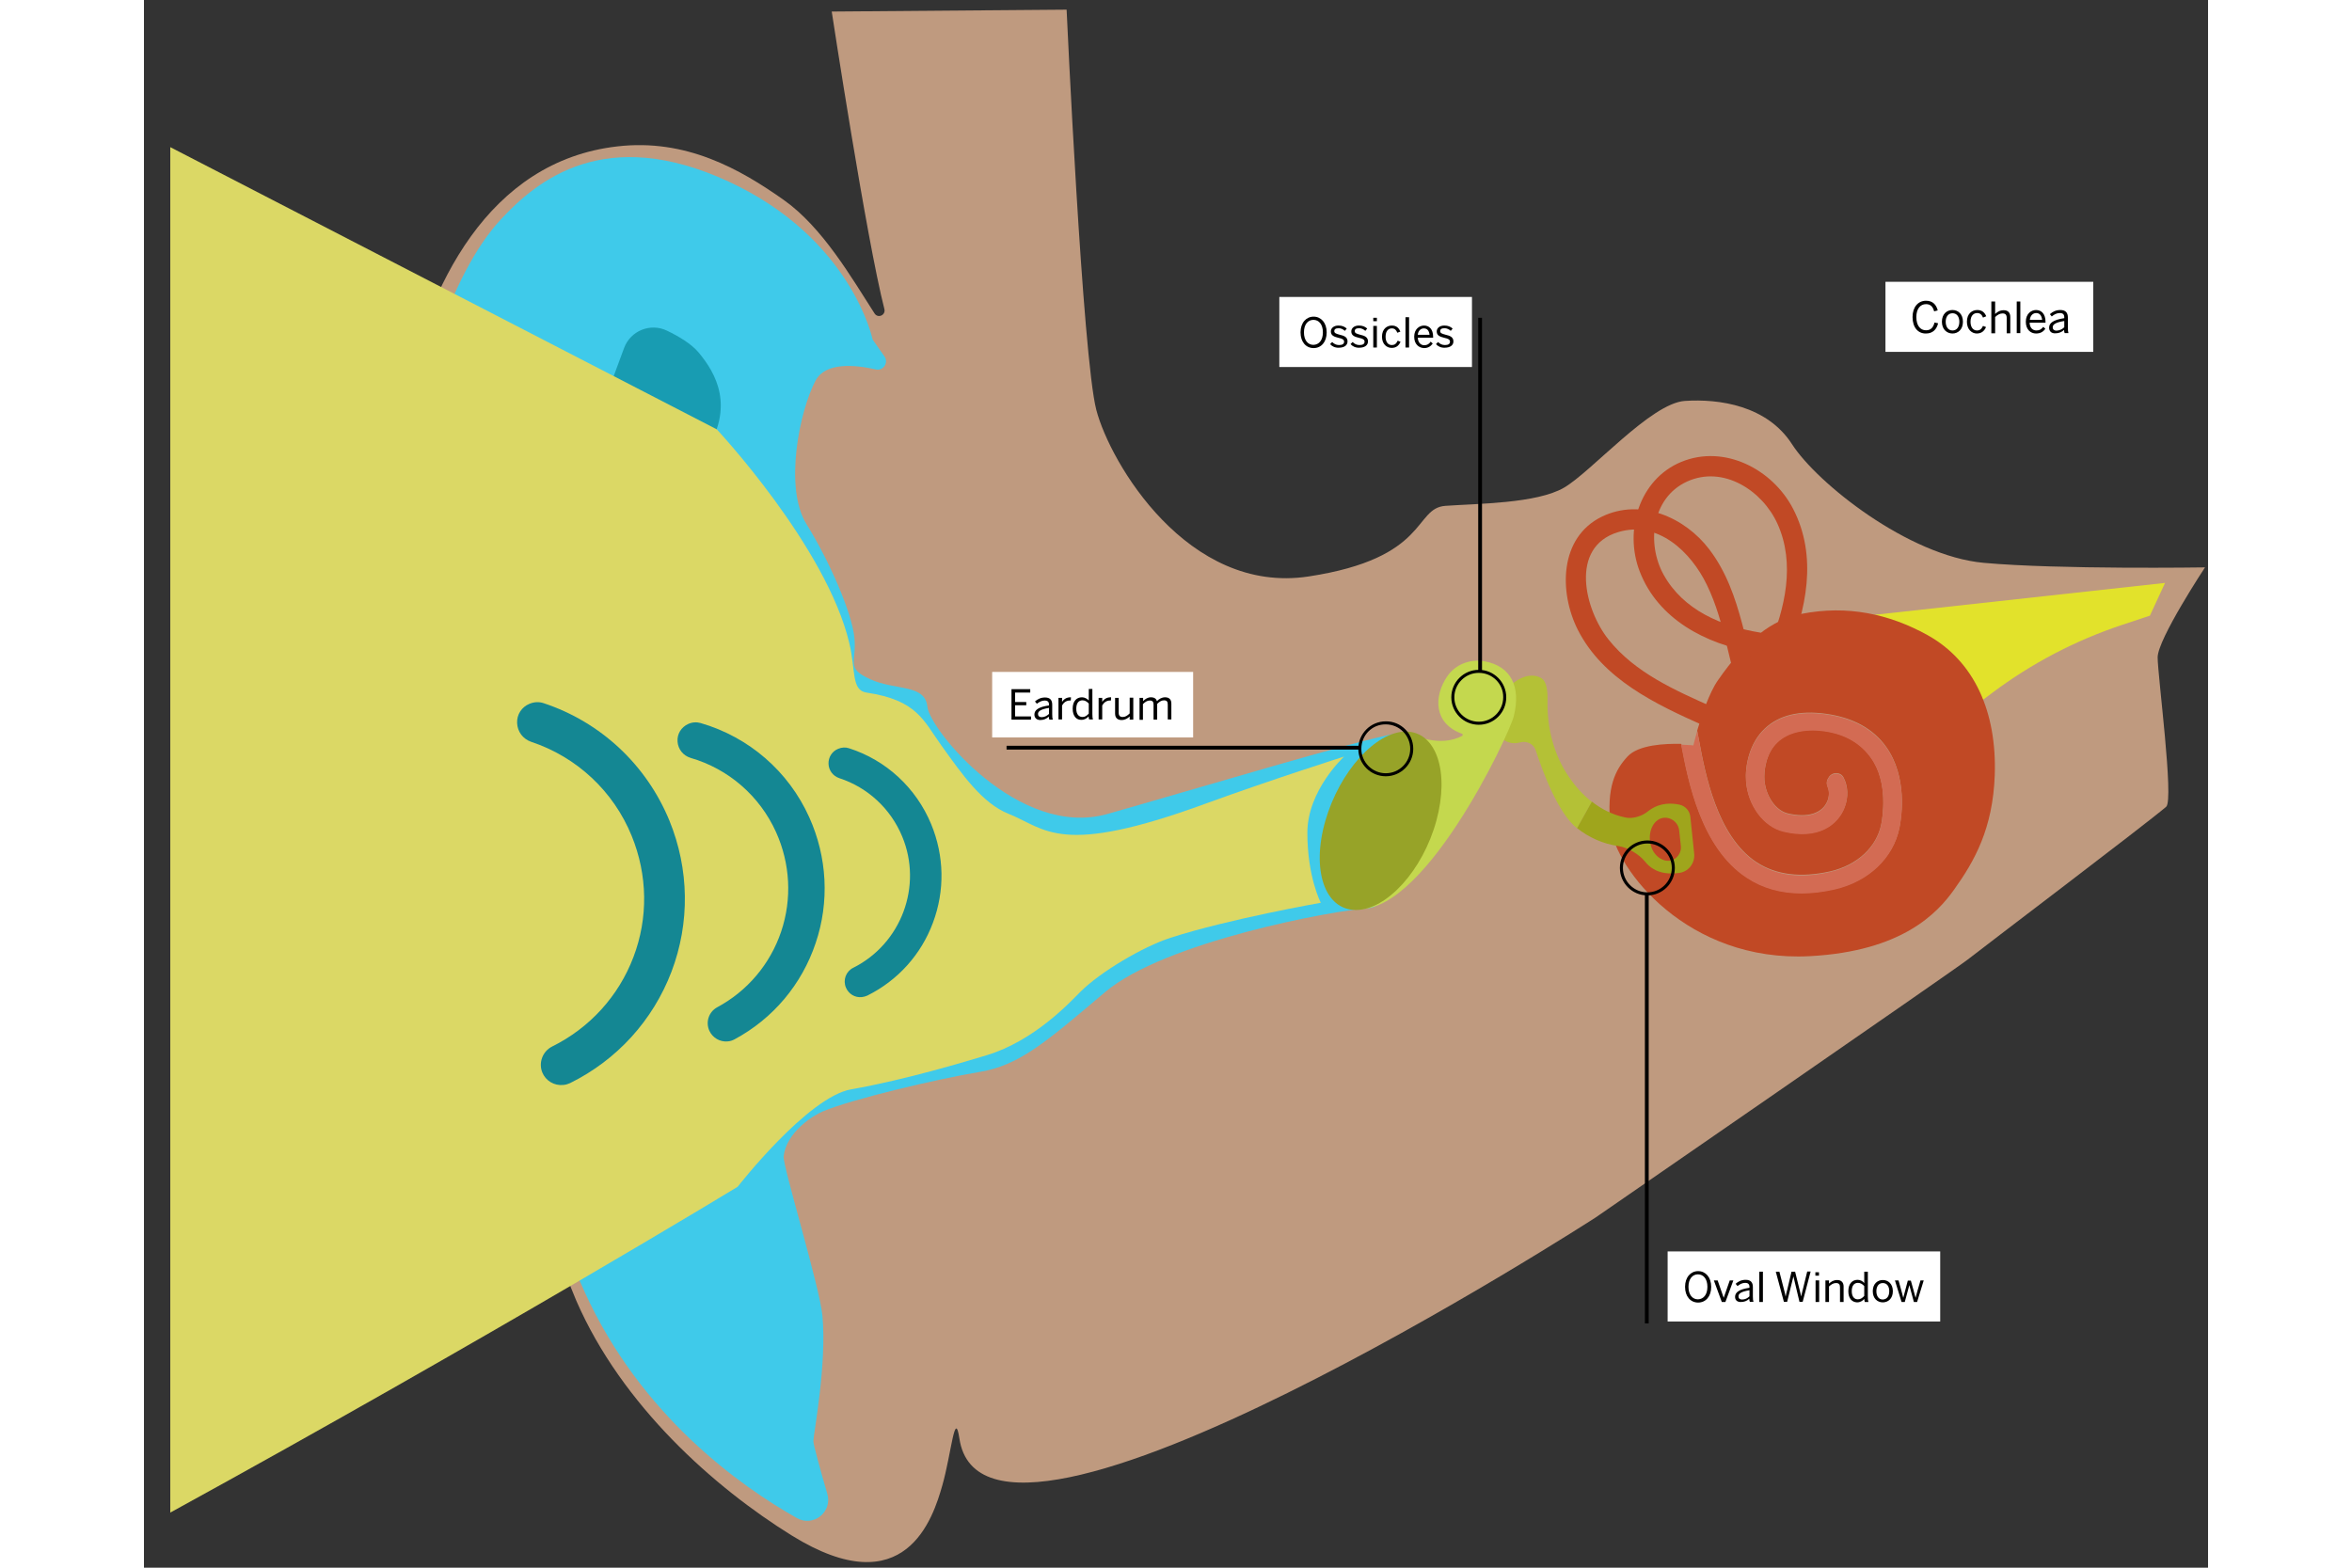 <?xml version="1.0" encoding="utf-8"?>
<!-- Generator: Adobe Illustrator 18.0.0, SVG Export Plug-In . SVG Version: 6.00 Build 0)  -->
<!DOCTYPE svg PUBLIC "-//W3C//DTD SVG 1.1//EN" "http://www.w3.org/Graphics/SVG/1.1/DTD/svg11.dtd">
<svg version="1.1" id="Layer_4" xmlns="http://www.w3.org/2000/svg" xmlns:xlink="http://www.w3.org/1999/xlink" x="0px" y="0px"
	 viewBox="0 0 1089.7 827.8" enable-background="new 0 0 1089.7 827.8" xml:space="preserve" width="600" height="400">
<rect x="0" y="0" width="1089.7" height="827.8" fill="#333333" stroke="none"/>
<g id="Ear">
	<path id="Ear_Outline_x5F_Background" fill="#BF9A7F" d="M363.1,6.1l124-1c0,0,8.4,183.7,15.7,211.4c7.2,27.7,48.2,97.6,112,87.9
		s55.4-36.1,72.3-37.3c16.9-1.2,48.2-1.2,62.6-9.6c14.5-8.4,45.8-44.6,63.8-45.8c18.1-1.2,43.4,2.4,56.6,22.9
		c13.2,20.5,61.4,59,101.2,62.6c39.7,3.6,116.8,2.4,116.8,2.4s-25,37.9-25,47.5c0,9.6,8.7,75.3,4.5,78.9
		c-9.7,8.4-98.8,75.9-104.8,80.7c-6,4.8-196.3,136.1-196.3,136.1s-322.2,208.4-336,116.8c-2.4-16-4.2,7.8-9,24.7
		c-4.8,16.9-19.3,63.8-79.5,26.5c-40.8-25.3-89.7-68.6-113.8-124.1c-24.7-59.5-45-123.9-50.4-162.9c-6.1-43.6-18.2-146-18.2-146
		s-37.3-93.9-22.9-164.4c12.9-62.7,45.2-128.3,113.2-136.1c36.2-4.2,64.7,11.9,87.9,28.3c20.5,14.5,35.8,41.1,47.9,59.9
		c1.8,2.8,6,0.9,5.2-2.3C381.4,126.2,363.1,6.1,363.1,6.1z"/>
	<path id="Nerve_Bundle" fill="#E2E22B" d="M903,325.8l164-18l-8,17.3l-14.8,4.9c-24.6,8.2-47.7,20.3-68.5,35.9l-6,4.5L903,325.8z"
		/>
	<path id="Ear_Blue" fill="#3FCAEA" d="M391,188.3c2.2,3.3-0.7,7.6-4.5,6.8c-11-2.5-26.6-4-31.9,5.8c-8.4,15.7-16.9,56.6-4.8,75.9
		c12,19.3,24.1,47,25.3,60.2c1.2,13.2-4.8,15.7,8.4,21.7c13.2,6,28.9,2.4,30.1,14.5c1.2,12,48.2,69.9,95.1,56.6s131.5-38.8,152-42.4
		c20.5-3.6,5.5,90.9-13.8,92.1c-19.3,1.2-108.1,17.8-139.4,44.3c-31.3,26.5-45.3,38.7-66.2,42.2c-22.8,3.8-67.3,14.3-83,20.9
		c-5,2.1-19,10.8-20.6,23.6c-0.6,4.9,19.1,69.1,20.5,84.3c2.4,25.9-4.8,62.6-4.8,66.2c0,1.8,3.7,15.2,7.4,27.9
		c2.7,9.5-7.4,17.6-16.1,12.7c-30.1-17-82.3-54.1-111.9-119.1c-40.6-89-50.5-177.8-55.9-213c-4.8-31.9-10.2-83.1-10.2-87.9
		c0-4.8-21.7-67.4-24.1-120.4c-2.4-53,19.8-117.2,45.5-145c19.7-21.4,55.6-50.4,120.6-20.3s76,83.4,76,83.4L391,188.3z"/>
	<g id="Cohchlea">
		<path class="hoverable hoverable-SVG" data-label="step4" data-trackable="1" data-contentCode="cochlea" data-eventLabel="svgImageHoverArea" fill="#C14925" d="M941.5,335.3c-20.5-11.3-42.4-15.8-66.2-11.2c-15.8,3.1-29.4,13.6-44.4,35.2c-4.6,6.6-8.6,18.7-10.9,26.5
			c0.3,1.4,0.6,3,0.9,4.7c3.3,17.8,9.5,51,30.5,64.8c10.3,6.7,23.3,8.3,38.9,4.8c14.2-3.3,24.5-12.8,26.9-25c0.7-3.6,3.8-22-5.4-35
			c-5.2-7.4-13.2-12.6-24.7-14.2c-10.8-1.5-19.5,0.9-24.7,5.9c-6.2,5.9-7.2,15.3-6.9,20c0.7,8.6,6,16.2,12.3,17.7
			c10.5,2.5,18.4,0,21-6.7c1.1-2.7,0.9-5.5,0.1-7.3c-0.6-1.3-0.7-2.8,0-4.1l0.4-0.7c1.7-3.2,6.4-3.3,8-0.1
			c2.3,4.4,2.7,10.2,0.5,15.7c-3.5,9-13.8,17.1-32.3,12.6c-10.4-2.5-18.7-13.6-19.7-26.4c-0.6-7.9,1.6-20,9.9-27.8
			c7.5-7.1,18.3-9.7,32.2-7.8c14.3,2,25,7.8,31.9,17.5c11.2,15.8,8.2,36.5,7,42.5c-3.2,15.9-16.3,28.4-34.2,32.5
			c-6.1,1.4-12,2.1-17.5,2.1c-10.9,0-20.6-2.7-28.9-8.2c-24.2-15.9-31-51.1-34.6-70.5c-8.4-0.2-22.6,0.4-28.4,6.7
			c-6.3,6.8-11.3,16.1-8.9,37.2c2.6,22.1,40.5,71.6,105.1,68.2c49-2.6,67.5-22.9,76.2-35.1c10.8-15.1,20.5-32.2,21.5-60.6
			C978.2,376,966.4,349.1,941.5,335.3z"/>
		<path fill="#D36B53" d="M846.2,463.6c8.3,5.5,18,8.2,28.9,8.2c5.5,0,11.3-0.7,17.5-2.1c17.9-4.1,31-16.6,34.2-32.5
			c1.2-6,4.2-26.7-7-42.5c-6.9-9.6-17.6-15.5-31.9-17.5c-13.9-1.9-24.7,0.7-32.2,7.8c-8.3,7.9-10.5,19.9-9.9,27.8
			c1,12.8,9.3,23.9,19.7,26.4c18.5,4.5,28.8-3.6,32.3-12.6c2.1-5.5,1.8-11.3-0.5-15.7c-1.7-3.2-6.3-3.1-8,0.1l-0.4,0.7
			c-0.7,1.3-0.6,2.8,0,4.1c0.8,1.8,0.9,4.6-0.1,7.3c-2.6,6.7-10.4,9.2-21,6.7c-6.3-1.5-11.6-9.2-12.3-17.7c-0.4-4.7,0.6-14.1,6.9-20
			c5.2-5,13.9-7.4,24.7-5.9c11.5,1.6,19.5,6.8,24.7,14.2c9.2,12.9,6.1,31.4,5.4,35c-2.4,12.1-12.7,21.7-26.9,25
			c-15.5,3.6-28.6,2-38.9-4.8c-21.1-13.8-27.2-47-30.5-64.8c-0.3-1.7-0.6-3.2-0.9-4.7c-1.3,4.4-2,7.5-2,7.5s-2.6-0.3-6.5-0.4
			C815.2,412.5,821.9,447.7,846.2,463.6z"/>
		<path fill="#C14925" d="M853.1,334c-20.2-3.3-40.4-11.8-50.8-30.5c-9.1-16.4-6.4-40.6,12.3-49.2c19.2-8.8,39.9,4.8,47.8,22.3
			c9.5,21,4,44.8-4.6,65c-2.7,6.3,6.6,11.9,9.4,5.5c10.5-24.9,16.5-53.3,3.4-78.5c-10.8-20.8-36.2-34.1-59-24.7
			c-22.3,9.2-30.2,36.3-22,57.7c9.7,25.4,35.1,38.6,60.6,42.8C857.1,345.6,860,335.1,853.1,334L853.1,334z"/>
		<path fill="#C14925" d="M828.5,373.5c-20-8.9-41.3-18.2-55.3-35.8c-12.6-15.7-20.8-48.8,5-56.7c21-6.4,38.5,10.4,46.9,27.8
			c10,20.5,11.7,44,19.9,65.2c2.5,6.4,13,3.6,10.5-2.9c-10.4-26.7-11.2-57.5-29.1-81c-12.9-17-36.2-27.2-56.7-17.3
			c-22.6,11-22.7,40-12.7,59.8c13.2,26,40.8,39.1,66.1,50.4C829.4,385.7,834.9,376.4,828.5,373.5L828.5,373.5z"/>
	</g>
	<path fill="#B4C136" d="M752.4,410.4c-8.2-11.9-11.8-26.4-11.4-40.8c0.1-4.9-0.5-9.9-3.4-11.6c-6.3-3.6-15.7,0.9-20.9,10.1
		c-5.2,9.2-4.3,19.5,2,23.1c2.4,1.3,5.1,1.6,7.9,0.8c3.5-0.9,7.1,0.8,8.2,4.3c3.7,11.4,11.8,33.2,21.8,41.1l7.8-14
		C759.6,419.7,755.6,415.1,752.4,410.4z"/>
	<path id="Ossicles" class="hoverable hoverable-SVG" data-label="step3" data-trackable="1" data-contentCode="ossicles" data-eventLabel="svgImageHoverArea" fill="#C4D84E" d="M707.8,349.2c-7.6-1.4-15.5,1.6-19.8,8c-7.1,10.5-7.3,24.9,8,30.3c0.1,0,0.2,0.3,0.2,0.9
		c-12,6.8-27.2-0.8-27.2-0.8s-42.5,89.3-31.3,91.9c36.1,8.4,83.3-91.9,85.5-101.4C727,362.7,721.8,351.8,707.8,349.2z"/>
	<path id="Ear_Drum" class="hoverable hoverable-SVG" data-label="step2" data-trackable="1" data-contentCode="eardrum" data-eventLabel="svgImageHoverArea" fill="#97A328" d="M682.3,433.4c-7.1,26-26.1,47.1-42.5,47.1c-16.4,0-23.6-21.1-16.1-47.1
		c7.5-26,26.5-47.1,42.5-47.1C682.2,386.3,689.4,407.4,682.3,433.4z"/>
	<path id="Inner_Ear_Detail" fill="#189CB2" d="M253.5,183.7c3.4-9.1,13.9-13.3,22.6-9.1c6.3,3,12.9,7,16.7,11.5
		c9,10.8,19.6,28.6,3,53.6c-14.4,21.7-48.8,87.9-9.3,90c23.5,1.3,70.8,0.9,76.2,4.2c4.4,2.7,5.2,9.4,7.5,19.6
		c1.9,8.1-5,15.6-13.3,14.5c-13.6-2-32.5-3.3-46,1.4c-23.5,8.1-46.1,26.6-56.5,39.7c-5.6,7.1-24.5,54.2-8,89.4
		c20.2,43,38.5,53.3,66.5,61.4c28,8.1,46.4,19,36.4,23.2c-3.2,1.4-7.9,6.2-11.4,10.8c-11.2,14.5-27.8,17.5-44.8,10.6
		c-2.9-1.2-5.7-2.5-8.5-4c-19.9-10.8-60.2-45.2-75.6-93.9c-15.4-48.8-17.5-125.6-6.6-171.6C211,299.2,240.8,217.9,253.5,183.7z"/>
	<path id="Oval_Window" fill="#9FA51C" d="M818.4,450.6l-2-19.2c-0.3-3.2-2.6-5.8-5.7-6.5c-4.1-0.9-10.1-1.1-15.6,2.7
		c-0.4,0.3-0.7,0.5-1.1,0.8c-2.9,2.5-8,4.1-11.7,3.3c-7-1.4-12.9-4.5-17.9-8.4l-7.8,14c6.2,4.9,13.6,8.3,22,9.5
		c4.8,0.7,10.9,4.4,13.9,8.2c1.2,1.5,2.7,2.9,4.5,3.9c3.9,2.4,8.8,2.6,13,2.1C815.3,460.6,819,455.8,818.4,450.6z M802.5,454.2
		c-0.7-0.2-1.3-0.5-2-0.9c-5.8-3.5-6.9-12.2-3.9-17.4c0.7-1.2,1.5-2.1,2.5-2.8c0,0,0.1,0,0.1-0.1c4.5-3.1,10.8,0.1,11.3,5.6l0.9,8.3
		C811.8,451.8,807.1,455.8,802.5,454.2z"/>
</g>
<rect id="Highlight_Area" x="919.4" y="148.8" fill="white" width="109.7" height="37"/>
<rect id="Highlight_Area_1_" x="599.4" y="156.8" fill="white" width="101.7" height="37"/>
<rect id="Highlight_Area_2_" x="804.4" y="660.8" fill="white" width="143.9" height="37"/>
<rect id="Highlight_Area_3_" x="447.8" y="354.8" fill="white" width="106.1" height="34.6"/>
<g id="Oval_Window_1_">
	<path d="M813.6,679.5c0-5.1,3-8.3,6.9-8.3s6.9,3.2,6.9,8.3s-2.9,8.3-6.9,8.3S813.6,684.6,813.6,679.5z M825.4,679.5
		c0-4.2-2.1-6.6-5-6.6c-2.9,0-5,2.4-5,6.6c0,4.2,2.1,6.6,5,6.6C823.4,686,825.4,683.6,825.4,679.5z"/>
	<path d="M833,687.5l-4.2-11.4h2l3.2,9.2h0l3.2-9.2h1.9l-4.2,11.4H833z"/>
	<path d="M840,684.8c0-2.3,2-4,7.6-4.8v-0.5c0-1.4-0.8-2.1-2.2-2.1c-1.7,0-3,0.8-4.1,1.7l-1-1.2c1.3-1.2,3-2.1,5.3-2.1
		c2.7,0,3.8,1.4,3.8,3.8v5c0,1.4,0.1,2.2,0.3,2.8h-1.9c-0.2-0.5-0.3-0.9-0.3-1.6c-1.3,1.2-2.7,1.7-4.4,1.7
		C841.3,687.6,840,686.6,840,684.8z M847.6,684.5v-3.2c-4.3,0.7-5.8,1.7-5.8,3.2c0,1.1,0.7,1.7,1.9,1.7
		C845.3,686.2,846.6,685.5,847.6,684.5z"/>
	<path d="M852.8,687.5v-16h1.9v16H852.8z"/>
	<path d="M865.8,687.5l-4.3-16h1.9l2.4,9.3c0.4,1.4,0.7,2.8,0.9,3.9h0c0.2-1.1,0.5-2.5,0.9-3.9l2.2-9.3h1.9l2.3,9.3
		c0.3,1.4,0.7,2.6,0.9,3.8h0c0.3-1.3,0.5-2.4,0.9-3.8l2.3-9.4h1.8l-4.2,16h-1.7l-3.2-13.4h0l-3.3,13.4H865.8z"/>
	<path d="M882.4,673.6v-1.8h1.9v1.8H882.4z M882.5,687.5v-11.4h1.9v11.4H882.5z"/>
	<path d="M887.7,687.5v-11.4h1.9v1.7c1-1,2.4-1.9,4.3-1.9c2.2,0,3.4,1.3,3.4,3.4v8.2h-1.9v-7.8c0-1.5-0.6-2.2-2.1-2.2
		c-1.4,0-2.5,0.7-3.7,1.8v8.2H887.7z"/>
	<path d="M899.8,681.8c0-4,2.1-6,4.9-6c1.4,0,2.7,0.7,3.5,1.7v-6h1.9v13.2c0,1.4,0.1,2.2,0.3,2.8h-1.9c-0.1-0.4-0.3-1-0.3-1.6
		c-0.9,1-2.1,1.8-3.8,1.8C901.8,687.6,899.8,685.7,899.8,681.8z M908.2,684.3v-5.2c-1-1.1-2.1-1.7-3.3-1.7c-2,0-3.3,1.4-3.3,4.4
		c0,2.9,1.4,4.3,3.2,4.3C906.2,686.1,907.2,685.4,908.2,684.3z"/>
	<path d="M912.7,681.8c0-3.9,2.5-5.9,5.3-5.9c2.8,0,5.3,2,5.3,5.9c0,3.9-2.5,5.9-5.3,5.9S912.7,685.7,912.7,681.8z M921.4,681.8
		c0-2.4-1.1-4.3-3.4-4.3c-2.2,0-3.4,1.8-3.4,4.3c0,2.4,1.1,4.4,3.4,4.4C920.2,686.1,921.4,684.4,921.4,681.8z"/>
	<path d="M927.9,687.5l-3.5-11.4h1.9l1.5,5.4c0.4,1.4,0.6,2.3,1,3.8h0c0.4-1.6,0.6-2.4,1-3.8l1.4-5.3h1.6l1.5,5.4
		c0.4,1.4,0.6,2.2,1,3.7h0c0.4-1.5,0.6-2.3,1-3.7l1.6-5.5h1.7l-3.5,11.4h-1.7l-2.4-8.9h0l-2.4,8.9H927.9z"/>
</g>
<g id="Ossicles_1_">
	<path d="M610.6,175.5c0-5.1,3-8.3,6.9-8.3s6.9,3.2,6.9,8.3s-2.9,8.3-6.9,8.3S610.6,180.6,610.6,175.5z M622.4,175.5
		c0-4.2-2.1-6.6-5-6.6c-2.9,0-5,2.4-5,6.6c0,4.2,2.1,6.6,5,6.6C620.4,182,622.4,179.6,622.4,175.5z"/>
	<path d="M626.2,181.7l1.1-1.1c0.9,0.9,2,1.6,3.6,1.6c1.8,0,2.7-0.6,2.7-1.8c0-1.1-1-1.6-2.9-2c-2.4-0.6-4.1-1.2-4.1-3.4
		c0-1.7,1.5-3.1,4-3.1c2,0,3.3,0.6,4.4,1.6l-1,1.2c-0.9-0.8-2-1.4-3.3-1.4c-1.7,0-2.3,0.7-2.3,1.5c0,1.1,0.9,1.4,2.7,1.9
		c2.6,0.6,4.3,1.3,4.3,3.6c0,2.2-2,3.3-4.6,3.3C628.8,183.7,627.1,182.8,626.2,181.7z"/>
	<path d="M637,181.7l1.1-1.1c0.9,0.9,2,1.6,3.6,1.6c1.8,0,2.7-0.6,2.7-1.8c0-1.1-1-1.6-2.9-2c-2.4-0.6-4.1-1.2-4.1-3.4
		c0-1.7,1.5-3.1,4-3.1c2,0,3.3,0.6,4.4,1.6l-1,1.2c-0.9-0.8-2-1.4-3.3-1.4c-1.7,0-2.3,0.7-2.3,1.5c0,1.1,0.9,1.4,2.7,1.9
		c2.6,0.6,4.3,1.3,4.3,3.6c0,2.2-2,3.3-4.6,3.3C639.6,183.7,637.9,182.8,637,181.7z"/>
	<path d="M649,169.6v-1.8h1.9v1.8H649z M649,183.5v-11.4h1.9v11.4H649z"/>
	<path d="M653.6,177.8c0-4.2,2.7-5.9,5.2-5.9c2.6,0,3.8,1.5,4.5,3.2l-1.6,0.6c-0.6-1.5-1.4-2.3-2.9-2.3c-1.6,0-3.3,1.1-3.3,4.4
		c0,2.8,1.3,4.4,3.3,4.4c1.4,0,2.3-0.6,3.1-2.3l1.5,0.6c-0.9,1.9-2.2,3.2-4.7,3.2C656.1,183.7,653.6,181.7,653.6,177.8z"/>
	<path d="M666,183.5v-16h1.9v16H666z"/>
	<path d="M670.6,177.8c0-4.1,2.8-5.9,5.2-5.9c2.7,0,4.8,1.9,4.8,6v0.4h-8.1c0.1,2.6,1.6,4,3.4,4c1.6,0,2.6-0.7,3.4-1.9l1.1,1
		c-1.1,1.5-2.5,2.4-4.6,2.4C673,183.7,670.6,181.7,670.6,177.8z M678.7,176.8c-0.2-2-1.1-3.4-3-3.4c-1.5,0-3,1.1-3.2,3.4H678.7z"/>
	<path d="M682.1,181.7l1.1-1.1c0.9,0.9,2,1.6,3.6,1.6c1.8,0,2.7-0.6,2.7-1.8c0-1.1-1-1.6-2.9-2c-2.4-0.6-4.1-1.2-4.1-3.4
		c0-1.7,1.5-3.1,4-3.1c2,0,3.3,0.6,4.4,1.6l-1,1.2c-0.9-0.8-2-1.4-3.3-1.4c-1.7,0-2.3,0.7-2.3,1.5c0,1.1,0.9,1.4,2.7,1.9
		c2.6,0.6,4.3,1.3,4.3,3.6c0,2.2-2,3.3-4.6,3.3C684.7,183.7,683,182.8,682.1,181.7z"/>
</g>
<g id="Cochlea">
	<path d="M933.7,167.4c0-5.2,2.9-8.6,7.1-8.6c3.6,0,5.4,2.1,6.2,5.1l-1.9,0.5c-0.7-2.5-1.9-3.8-4.3-3.8c-3.1,0-5.1,2.6-5.1,6.8
		c0,4.4,2,7,5.1,7c2.4,0,3.8-1.3,4.5-4.1l1.9,0.4c-0.8,3.3-2.9,5.4-6.4,5.4C936.6,176.2,933.7,172.9,933.7,167.4z"/>
	<path d="M949.2,169.9c0-4.1,2.6-6.2,5.6-6.2c2.9,0,5.5,2.1,5.5,6.2c0,4.1-2.6,6.2-5.5,6.2C951.9,176.1,949.2,174,949.2,169.9z
		 M958.4,169.9c0-2.5-1.2-4.5-3.6-4.5c-2.3,0-3.6,1.9-3.6,4.5c0,2.5,1.2,4.6,3.6,4.6C957.1,174.5,958.4,172.6,958.4,169.9z"/>
	<path d="M962.4,169.9c0-4.4,2.8-6.2,5.5-6.2c2.7,0,4,1.6,4.7,3.3l-1.7,0.7c-0.6-1.5-1.5-2.4-3.1-2.4c-1.7,0-3.5,1.2-3.5,4.6
		c0,2.9,1.4,4.6,3.4,4.6c1.5,0,2.4-0.7,3.2-2.4l1.6,0.6c-0.9,2-2.3,3.4-4.9,3.4C965,176.1,962.4,174,962.4,169.9z"/>
	<path d="M975.3,175.9v-16.7h2v6.6c1-1,2.5-2,4.5-2c2.3,0,3.5,1.3,3.5,3.6v8.6h-1.9v-8.2c0-1.6-0.7-2.3-2.2-2.3
		c-1.4,0-2.6,0.7-3.9,1.9v8.6H975.3z"/>
	<path d="M988.7,175.9v-16.7h1.9v16.7H988.7z"/>
	<path d="M993.5,169.9c0-4.3,2.9-6.2,5.4-6.2c2.8,0,5,2,5,6.3v0.4h-8.4c0.1,2.7,1.6,4.1,3.6,4.1c1.7,0,2.7-0.7,3.6-1.9l1.1,1
		c-1.1,1.6-2.6,2.5-4.9,2.5C996.1,176.1,993.5,174.1,993.5,169.9z M1002.1,168.9c-0.2-2.1-1.2-3.6-3.1-3.6c-1.6,0-3.1,1.1-3.4,3.6
		H1002.1z"/>
	<path d="M1005.8,173c0-2.4,2.1-4.1,8-5v-0.5c0-1.5-0.8-2.2-2.3-2.2c-1.8,0-3.1,0.8-4.3,1.8l-1-1.2c1.4-1.3,3.2-2.2,5.5-2.2
		c2.9,0,4,1.5,4,4v5.3c0,1.4,0.1,2.3,0.3,2.9h-2c-0.2-0.5-0.3-1-0.3-1.7c-1.3,1.2-2.8,1.8-4.6,1.8
		C1007.1,176.1,1005.8,175,1005.8,173z M1013.8,172.8v-3.3c-4.5,0.7-6.1,1.8-6.1,3.3c0,1.2,0.8,1.8,2,1.8
		C1011.3,174.5,1012.7,173.9,1013.8,172.8z"/>
</g>
<g id="Eardrum">
	<path d="M458,380v-16.1h9.9v1.8h-8v5h5.9v1.7h-5.9v5.9h8.4v1.7H458z"/>
	<path d="M470.1,377.3c0-2.3,2-4,7.7-4.8v-0.5c0-1.4-0.8-2.1-2.2-2.1c-1.7,0-3,0.8-4.2,1.7l-1-1.2c1.3-1.2,3.1-2.1,5.3-2.1
		c2.7,0,3.8,1.4,3.8,3.8v5.1c0,1.4,0.1,2.2,0.3,2.8H478c-0.2-0.5-0.3-0.9-0.3-1.6c-1.3,1.2-2.7,1.8-4.5,1.8
		C471.3,380.2,470.1,379.1,470.1,377.3z M477.8,377v-3.2c-4.4,0.7-5.8,1.8-5.8,3.2c0,1.1,0.7,1.7,1.9,1.7
		C475.4,378.7,476.7,378,477.8,377z"/>
	<path d="M482.8,380v-11.5h1.9v2.1h0c0.9-1.3,2.2-2.4,4.5-2.4h0.2l-0.1,1.7c-0.1,0-0.5,0-0.5,0c-1.8,0-3.2,1-4.1,2.6v7.4H482.8z"/>
	<path d="M490.3,374.2c0-4,2.1-6,4.9-6c1.4,0,2.7,0.7,3.6,1.7v-6.1h1.9v13.3c0,1.4,0.1,2.2,0.3,2.8h-2c-0.1-0.4-0.3-1-0.3-1.6
		c-0.9,1-2.1,1.8-3.8,1.8C492.4,380.2,490.3,378.3,490.3,374.2z M498.8,376.8v-5.3c-1-1.1-2.1-1.7-3.3-1.7c-2,0-3.3,1.4-3.3,4.5
		c0,2.9,1.4,4.3,3.3,4.3C496.8,378.6,497.8,377.9,498.8,376.8z"/>
	<path d="M504,380v-11.5h1.9v2.1h0c0.9-1.3,2.2-2.4,4.5-2.4h0.2l-0.1,1.7c-0.1,0-0.5,0-0.5,0c-1.8,0-3.2,1-4.1,2.6v7.4H504z"/>
	<path d="M512.7,376.8v-8.3h1.9v7.9c0,1.5,0.7,2.2,2.1,2.2c1.4,0,2.5-0.7,3.7-1.9v-8.3h1.9V380h-1.9v-1.7c-1,1-2.4,1.9-4.3,1.9
		C513.9,380.2,512.7,379,512.7,376.8z"/>
	<path d="M525.6,380v-11.5h1.9v1.7c1.1-1.1,2.4-2,4.1-2c1.9,0,2.8,0.8,3.2,2c1.1-1.1,2.5-2,4.3-2c2.4,0,3.3,1.4,3.3,3.4v8.3h-1.9
		v-7.9c0-1.5-0.5-2.2-2-2.2c-1.3,0-2.4,0.7-3.6,1.9v8.3h-1.9v-7.9c0-1.5-0.5-2.2-2-2.2c-1.3,0-2.4,0.7-3.6,1.9v8.3H525.6z"/>
</g>
<g id="Arrow">
	<g>
		<path d="M670.1,395.4c0,8-6.5,14.5-14.5,14.5c-8,0-14.5-6.5-14.5-14.5c0-8,6.5-14.5,14.5-14.5
			C663.6,380.8,670.1,387.3,670.1,395.4z M642.7,395.4c0,7.1,5.8,12.9,12.9,12.9c7.1,0,12.9-5.8,12.9-12.9c0-7.1-5.8-12.9-12.9-12.9
			C648.4,382.4,642.7,388.2,642.7,395.4z"/>
	</g>
	<g>
		<rect x="455.4" y="393.8" width="187" height="2"/>
	</g>
</g>
<g id="Arrow_1_">
	<g>
		<path d="M704.7,382.7c-8,0-14.5-6.5-14.5-14.5s6.5-14.5,14.5-14.5s14.5,6.5,14.5,14.5S712.8,382.7,704.7,382.7z M704.7,355.3
			c-7.1,0-12.9,5.8-12.9,12.9c0,7.1,5.8,12.9,12.9,12.9c7.1,0,12.9-5.8,12.9-12.9C717.7,361.1,711.9,355.3,704.7,355.3z"/>
	</g>
	<g>
		<rect x="704.4" y="167.8" width="2" height="187"/>
	</g>
</g>
<g id="Arrow_2_">
	<g>
		<path d="M793.7,443.8c8,0,14.5,6.5,14.5,14.5c0,8-6.5,14.5-14.5,14.5c-8,0-14.5-6.5-14.5-14.5
			C779.2,450.3,785.7,443.8,793.7,443.8z M793.7,471.2c7.1,0,12.9-5.8,12.9-12.9c0-7.1-5.8-12.9-12.9-12.9
			c-7.1,0-12.9,5.8-12.9,12.9C780.8,465.4,786.6,471.2,793.7,471.2z"/>
	</g>
	<g>
		<rect x="792.4" y="471.8" width="2" height="227"/>
	</g>
</g>
<g id="Arrow_3_" display="none">
	<g display="inline">
		<path d="M913.7,371.8c-8,0-14.5-6.5-14.5-14.5s6.5-14.5,14.5-14.5s14.5,6.5,14.5,14.5S921.8,371.8,913.7,371.8z M913.7,344.3
			c-7.1,0-12.9,5.8-12.9,12.9c0,7.1,5.8,12.9,12.9,12.9c7.1,0,12.9-5.8,12.9-12.9C926.7,350.1,920.9,344.3,913.7,344.3z"/>
	</g>
	<g display="inline">
		<rect x="913.4" y="156.8" width="2" height="187"/>
	</g>
</g>
<path id="transparent" class="hoverable hoverable-SVG" data-label="step1" data-trackable="1" data-contentCode="sound" data-eventLabel="svgImageHoverArea" fill="#DBD865" d="M633.6,399.5c0,0-19.4,17.8-19.4,40.2c0,23.5,7.1,37,7.1,37
	s-48.4,8.5-79.4,18.5c-14.5,4.7-37,18-47.5,28.5c-5.5,5.5-24.3,25.9-49.5,33.5c-10,3-42.4,12.9-71.5,18c-23,4-60,51.5-60,51.5
	s-130,79-299.5,172l0-80v-641l288.5,149c0,0,58,62,70,113c3.4,14.2,1,24.8,9,26c27,4,30.2,15,39.7,28.1
	c11.1,15.5,21.6,30.4,35.3,35.9c20,8,26.9,23,104.5-5.5C594.9,411.8,633.6,399.5,633.6,399.5z"/>
<path id="Sound_Highlight" display="none" opacity="0.52" fill="#DBD865" d="M634.1,399.3c0,0-19.9,18-19.9,40.5
	c0,23.5,7.1,37,7.1,37s-48.4,8.5-79.4,18.5c-14.5,4.7-37,18-47.5,28.5c-5.5,5.5-24,27-49.5,33.5c-4.7,1.2-47.2,9.8-63.9,13.2
	c-4.8,1-9.4,2.2-14,3.8c-10.9,3.8-19.3,5.4-31.6,14.5c-9.5,7-18.1,26.7-31,36c-9,6.5-83.3,17.7-83.3,17.7s-27-86-34-143.3
	c-11.3-93.3-22-149.7-24.2-162.3c-0.3-1.6-0.7-3.1-1.2-4.6c-26.8-81.6-1.3-145.1-1.3-145.1s140,38.4,142,39.7c35,22,68,89,70,113
	c1.2,14.6,1,24.8,9,26c27,4,30.2,15,39.7,28.1c11.1,15.5,21.6,30.4,35.3,35.9c20,8,26.9,23,104.5-5.5
	C594.9,411.8,634.1,399.3,634.1,399.3z"/>
<g id="Soundwaves">
	<path fill="#148793" d="M277.4,433.3c-12.1-29.4-36.2-52-66.4-62c-2.4-0.8-4.9-0.7-7.4,0.3c-4.2,1.7-6.8,5.7-6.6,10.2
		c0.2,4.6,3.1,8.4,7.4,9.9c24.1,8,43.5,26.1,53.1,49.7c8.4,20.6,8.8,43.3,0.9,64c-7.8,20.6-23.1,37.4-42.9,47.2
		c-5,2.5-7.3,8.5-5.2,13.7c1.8,4.4,6.3,7.1,11.1,6.6c1.3-0.1,2.5-0.5,3.6-1c24.7-12.2,43.7-33.1,53.5-58.8
		C288.3,487.3,287.9,459,277.4,433.3z"/>
	<path fill="#148793" d="M293.9,381.8c-2.1-0.6-4.4-0.5-6.6,0.5c-3.7,1.7-5.9,5.3-5.6,9.3c0.3,4.1,3,7.4,6.9,8.6
		c20,5.8,36.5,20.1,45.1,39.2c7.5,16.6,8.5,35.3,2.7,52.5c-5.8,17.2-17.8,31.4-33.8,40c-4.4,2.4-6.2,7.8-4.1,12.4
		c1.7,3.7,5.6,6,9.7,5.6c1.3-0.1,2.5-0.5,3.6-1.1c20.3-10.9,35.5-29,42.8-50.8c7.4-21.8,6.1-45.5-3.4-66.5
		C340.3,407.3,319.4,389.2,293.9,381.8z"/>
	<path fill="#148793" d="M415.6,435.2c-7.9-19.1-23.7-33.8-43.4-40.1c-1.8-0.6-3.8-0.5-5.7,0.3c-3.2,1.3-5.2,4.4-5.1,7.9
		c0.1,3.5,2.4,6.5,5.7,7.6c15,4.9,27.1,16.1,33.2,30.8c10.9,26.2-0.5,56.6-25.8,69.3c-3.9,1.9-5.6,6.5-3.9,10.5
		c1.4,3.3,4.7,5.4,8.4,5l0,0c1-0.1,2-0.4,2.9-0.8c16.1-8,28.4-21.7,34.6-38.4C422.9,470.3,422.5,451.9,415.6,435.2z"/>
</g>
</svg>
